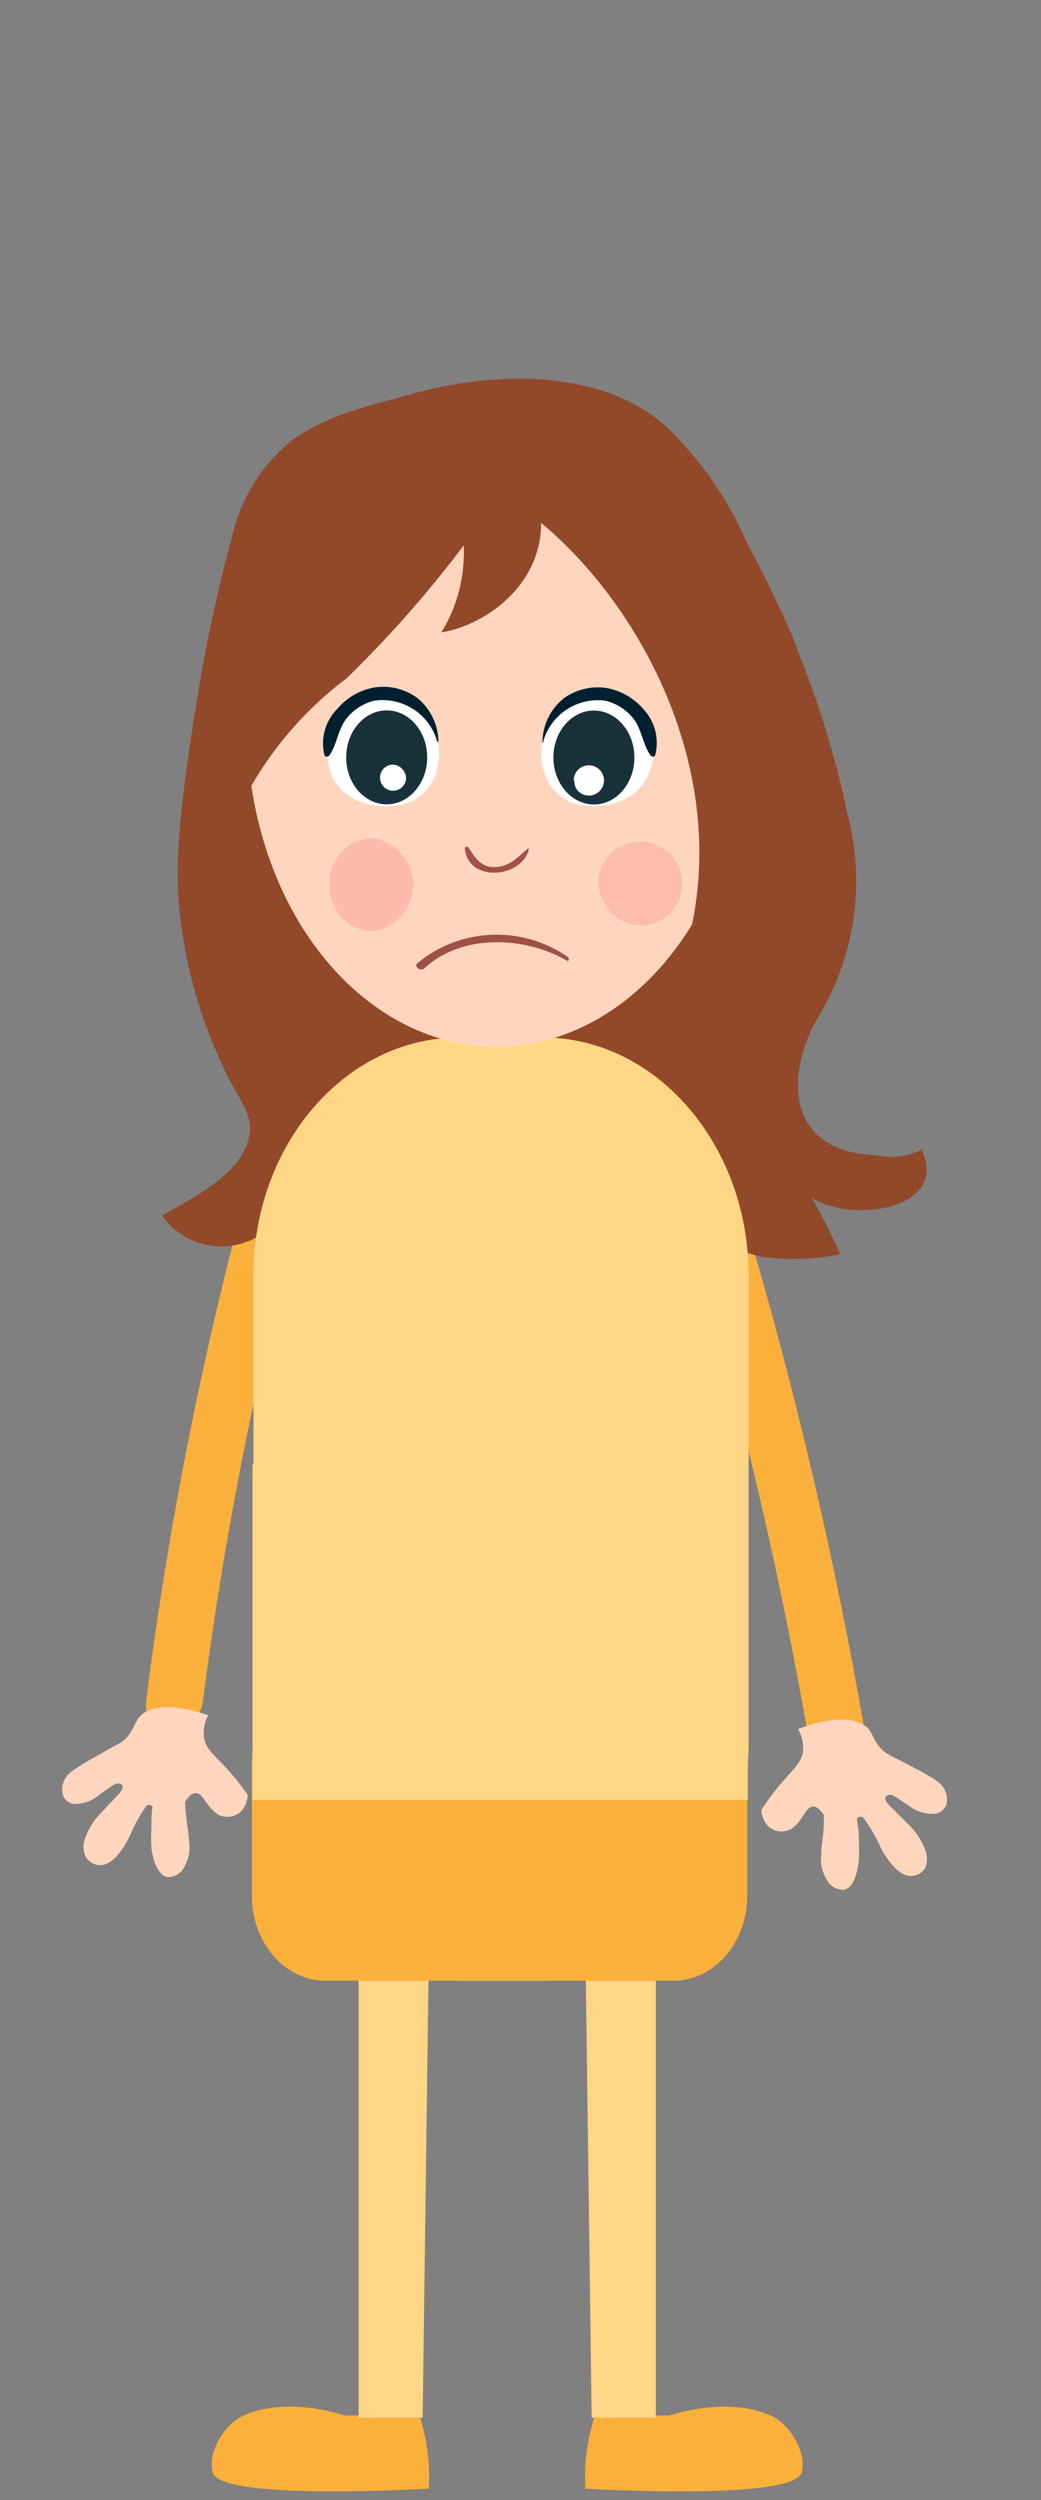 <svg xmlns="http://www.w3.org/2000/svg" viewBox="0 0 55 132"><rect x="0" y="0" width="55" height="132" fill="#808080" stroke="none"/><defs><style>.cls-1{fill:#fbb03b;}.cls-2{fill:#ffd685;}.cls-3{fill:#924929;}.cls-4{fill:#ffd5be;}.cls-5,.cls-6{fill:#fca39a;}.cls-5{opacity:0.51;}.cls-6{opacity:0.49;}.cls-7{fill:#9e5147;}.cls-8{fill:#fff;}.cls-9{fill:#002030;}.cls-10{fill:#19313a;}</style></defs><g id="Diandra"><path class="cls-1" d="M36.68,60.79a234.49,234.49,0,0,1,7.6,31.27"/><path class="cls-1" d="M35.23,61.19a234.41,234.41,0,0,1,7.61,31.27c.34,1.89,3.23,1.09,2.89-.8a234.78,234.78,0,0,0-7.61-31.27c-.59-1.82-3.49-1-2.89.8Z"/><path class="cls-1" d="M9.22,89.83a196.22,196.22,0,0,1,6.81-32"/><path class="cls-1" d="M10.72,89.83a194.79,194.79,0,0,1,6.75-31.57c.55-1.85-2.35-2.65-2.89-.8A199,199,0,0,0,7.72,89.83c-.23,1.92,2.77,1.9,3,0Z"/><path class="cls-1" d="M18.23,127.54c-2.58-.81-5-.5-6,.43a3.46,3.46,0,0,0-1,1.71,2.32,2.32,0,0,0,0,.86c.38,1.44,10.14.93,11.42.86a9.25,9.25,0,0,0,0-1.29,10.39,10.39,0,0,0-.49-2.57Z"/><polygon class="cls-2" points="22.67 102.12 22.33 127.66 18.95 127.66 18.95 102.12 22.67 102.12"/><path class="cls-1" d="M35.36,127.54c2.58-.81,5-.5,6,.43a3.43,3.43,0,0,1,1,1.71,2.32,2.32,0,0,1,0,.86c-.39,1.44-10.15.93-11.43.86a11.09,11.09,0,0,1,0-1.29,10.84,10.84,0,0,1,.5-2.57Z"/><polygon class="cls-2" points="30.92 102.12 31.26 127.66 34.65 127.66 34.65 102.12 30.92 102.12"/><path class="cls-3" d="M48.69,60.7a3.57,3.57,0,0,1-2.41.29c-4.66-.15-4.82-4.06-3.16-7.11A13.85,13.85,0,0,0,44.78,43a50,50,0,0,0-2.52-8.35,22.11,22.11,0,0,0-1.06-2.51c-.54-1.19-1.12-2.35-1.73-3.46A18.6,18.6,0,0,0,35,22.35c-2.68-2.28-6.7-2.65-10.32-2.16a22.69,22.69,0,0,0-3,.63c-2.24.63-4.42,1.08-6.31,2.48a8.89,8.89,0,0,0-3,4.63,85.26,85.26,0,0,0-1.91,8.69c-.46,2.9-1.34,8.12-1,11.17a24.93,24.93,0,0,0,2.41,8.7c.75,1.74,2,2.61.9,4.5-.9,1.45-2.71,2.32-4.21,3.19a3.82,3.82,0,0,0,5.42.87c.75,2.9,4.81.43,6.77.58a75.75,75.75,0,0,1,8.13,1.16c1.66.29,2.56.87,4.21.58s2.26-1.74,3.47-2c.75-.15,2.86.87,3.76,1a12.65,12.65,0,0,0,4.07-.14,30.79,30.79,0,0,0-1.51-3C44.93,64.61,50.2,63.89,48.69,60.7Z"/><path class="cls-2" d="M24.26,104.58h4.42c6,0,10.87-5.64,10.87-12.54V67.33c0-6.9-4.89-12.55-10.87-12.55H24.26c-6,0-10.87,5.65-10.87,12.55V92C13.39,98.94,18.28,104.58,24.26,104.58Z"/><path class="cls-1" d="M35.6,104.58H17.19c-2.14,0-3.88-2-3.88-4.47V93c0-2.46,1.74-4.47,3.88-4.47H35.6c2.13,0,3.88,2,3.88,4.47v7.09C39.48,102.57,37.73,104.58,35.6,104.58Z"/><rect class="cls-2" x="13.34" y="77.3" width="26.17" height="17.74"/><ellipse class="cls-4" cx="26.22" cy="38.33" rx="13.17" ry="16.94"/><path class="cls-5" d="M17.41,46.72a2.35,2.35,0,0,1,2.21-2.47,2.48,2.48,0,0,1,0,4.93A2.34,2.34,0,0,1,17.41,46.72Z"/><path class="cls-6" d="M31.62,46.4a2.22,2.22,0,1,1,2.21,2.47A2.34,2.34,0,0,1,31.62,46.4Z"/><path class="cls-3" d="M40.17,45.27c-.64,2.21-2.31,3.74-4,5.1h0c2.7-9-2.06-18.17-7.58-22.76,0,3.4-3.08,5.44-5.27,5.78A8.07,8.07,0,0,0,24.5,28.8a61.68,61.68,0,0,1-6.17,7A19.14,19.14,0,0,0,12.49,43c-3.72-6.11.45-14.56,4.43-18.47,8.73-8.83,20.3-1.69,24.54,10.7Z"/><path class="cls-4" d="M11,90.56a2,2,0,0,0-.23,1.13c.1.81.79,1.09,1.85,2.44l.46.62a1.31,1.31,0,0,1-.33.88,1.07,1.07,0,0,1-1.23.18c-.65-.42-.77-1.16-1.21-1.13-.14,0-.32.12-.53.47,0,.28.05.71.11,1.24a7.82,7.82,0,0,1,.1.84,2.13,2.13,0,0,1-.39,1.56,1,1,0,0,1-.74.32C8.19,99,8,97.71,8,97.54a8.06,8.06,0,0,1,0-1c0-.47,0-.87.06-1.13a.2.2,0,0,0-.17-.11.25.25,0,0,0-.17.06A9.15,9.15,0,0,0,6.83,97c-.16.31-.73,1.41-1.47,1.48a.9.9,0,0,1-.82-.42,1.24,1.24,0,0,1-.08-.89,3.56,3.56,0,0,1,.94-1.51c.65-.74,1.16-1.12,1.07-1.37a.21.21,0,0,0-.12-.1c-.25-.12-.57.23-1.09.56a1.93,1.93,0,0,1-1.43.49.73.73,0,0,1-.5-.43,1.15,1.15,0,0,1,.18-1c.06-.1.19-.27,1.1-.81l.83-.47c.6-.34.9-.5,1-.56.62-.47.64-1.06,1-1.39C7.87,90.17,8.84,89.85,11,90.56Z"/><path class="cls-4" d="M9.18,92.41s0,.11,0,.27,0,.14-.05.27c-.06.34-.1.59-.27.73,0,0-.15.13-.22.08s0-.19,0-.39a2.66,2.66,0,0,1,.2-.58.88.88,0,0,1,.26-.34C9.15,92.39,9.18,92.4,9.18,92.41Z"/><path class="cls-4" d="M9.68,92.4s0,.12,0,.28,0,.13,0,.27a1.18,1.18,0,0,0,0,.78s.11.16.18.14.09-.17.12-.37a3.3,3.3,0,0,0,0-.62.91.91,0,0,0-.14-.41C9.72,92.39,9.69,92.4,9.68,92.4Z"/><path class="cls-4" d="M8.39,92.25s0,.12-.06.27,0,.14-.05.27c-.08.34-.13.59-.31.72,0,0-.16.12-.22.07s0-.19,0-.39A2.74,2.74,0,0,1,8,92.62a.81.81,0,0,1,.28-.33C8.36,92.23,8.39,92.25,8.39,92.25Z"/><path class="cls-4" d="M42.16,91.29a2,2,0,0,1,.27,1.12c-.07.81-.75,1.12-1.76,2.51-.2.27-.34.5-.44.64a1.35,1.35,0,0,0,.36.87,1.06,1.06,0,0,0,1.23.13c.63-.44.73-1.19,1.17-1.17.14,0,.32.11.54.45,0,.28,0,.72-.07,1.25s-.07.58-.07.84a2.08,2.08,0,0,0,.45,1.55,1,1,0,0,0,.75.3c.66-.13.77-1.44.79-1.61s0-.48,0-1-.07-.86-.11-1.13a.28.28,0,0,1,.18-.12.37.37,0,0,1,.17.06,9.17,9.17,0,0,1,.95,1.65c.17.3.77,1.38,1.51,1.42a.88.88,0,0,0,.81-.44,1.24,1.24,0,0,0,0-.9,3.58,3.58,0,0,0-1-1.48c-.67-.72-1.2-1.08-1.11-1.33a.23.23,0,0,1,.11-.11c.25-.12.58.21,1.1.53a2,2,0,0,0,1.45.44A.78.78,0,0,0,50,95.3a1.16,1.16,0,0,0-.22-1c-.06-.1-.2-.26-1.12-.77l-.84-.44c-.61-.31-.92-.47-1-.53-.63-.45-.67-1-1-1.35C45.28,90.79,44.3,90.5,42.16,91.29Z"/><path class="cls-4" d="M44,93.07s0,.12.05.27,0,.14.06.27c.07.34.12.59.3.73,0,0,.15.12.22.07s0-.19,0-.39a2.26,2.26,0,0,0-.22-.57.76.76,0,0,0-.27-.34C44.07,93.05,44,93.07,44,93.07Z"/><path class="cls-4" d="M43.54,93.09s0,.11.05.27,0,.14.06.27a1.19,1.19,0,0,1,0,.78s-.09.17-.17.15-.1-.17-.12-.37a2.22,2.22,0,0,1,0-.61.89.89,0,0,1,.12-.42C43.51,93.08,43.53,93.09,43.54,93.09Z"/><path class="cls-4" d="M44.82,92.89s0,.11.07.27,0,.14.07.26c.08.34.14.59.33.72,0,0,.15.11.22,0s0-.19,0-.38a2.12,2.12,0,0,0-.24-.57.74.74,0,0,0-.29-.32C44.85,92.87,44.83,92.89,44.82,92.89Z"/><path class="cls-7" d="M27.91,44.78c-.54.47-.94.94-1.69,1s-1.06-.4-1.45-1c-.06-.1-.23-.1-.21.06.21,1.76,3,1.54,3.38,0,0,0,0-.08,0,0Z"/><path class="cls-8" d="M31.5,36.62a3,3,0,0,0-2.77,2.23c-.5,1.92.51,3.8,2.74,3.72s3.24-1.72,3-3.25A2.89,2.89,0,0,0,31.5,36.62Z"/><path class="cls-9" d="M28.69,39.19A3,3,0,0,1,32,37a2.72,2.72,0,0,1,1.51,1c.4.57.46,1.3.84,1.86.06.09.22.15.27,0A2.6,2.6,0,0,0,34,37.45a3.34,3.34,0,0,0-2-1.13,3.09,3.09,0,0,0-2.21.55,3,3,0,0,0-1.13,2.29c0,.06.05.09.06,0Z"/><ellipse class="cls-10" cx="31.38" cy="40" rx="2.14" ry="2.48" transform="translate(-0.12 0.09) rotate(-0.17)"/><path class="cls-8" d="M30.35,41.17A.75.75,0,0,0,31,42a.8.8,0,1,0-.69-.79Z"/><path class="cls-8" d="M20.3,36.62a2.94,2.94,0,0,1,2.77,2.23c.5,1.92-.5,3.8-2.73,3.72-2.39-.08-3.24-1.72-3-3.25A2.91,2.91,0,0,1,20.3,36.62Z"/><path class="cls-9" d="M23.11,39.19A3,3,0,0,0,19.76,37a2.7,2.7,0,0,0-1.5,1c-.41.57-.46,1.3-.84,1.86-.06.09-.22.15-.28,0a2.58,2.58,0,0,1,.69-2.44,3.31,3.31,0,0,1,2-1.13,3.07,3.07,0,0,1,2.2.55,3,3,0,0,1,1.13,2.29c0,.06,0,.09-.06,0Z"/><ellipse class="cls-10" cx="20.43" cy="40" rx="2.48" ry="2.14" transform="translate(-19.63 60.3) rotate(-89.83)"/><path class="cls-8" d="M21.45,41.17a.69.69,0,1,1-.68-.8A.74.74,0,0,1,21.45,41.17Z"/><path class="cls-7" d="M30,50.53a6.58,6.58,0,0,0-7.94.32c-.22.2.17.45.36.28,2-1.86,5.34-1.68,7.53-.41.12.07.13-.13.05-.19Z"/></g></svg>
